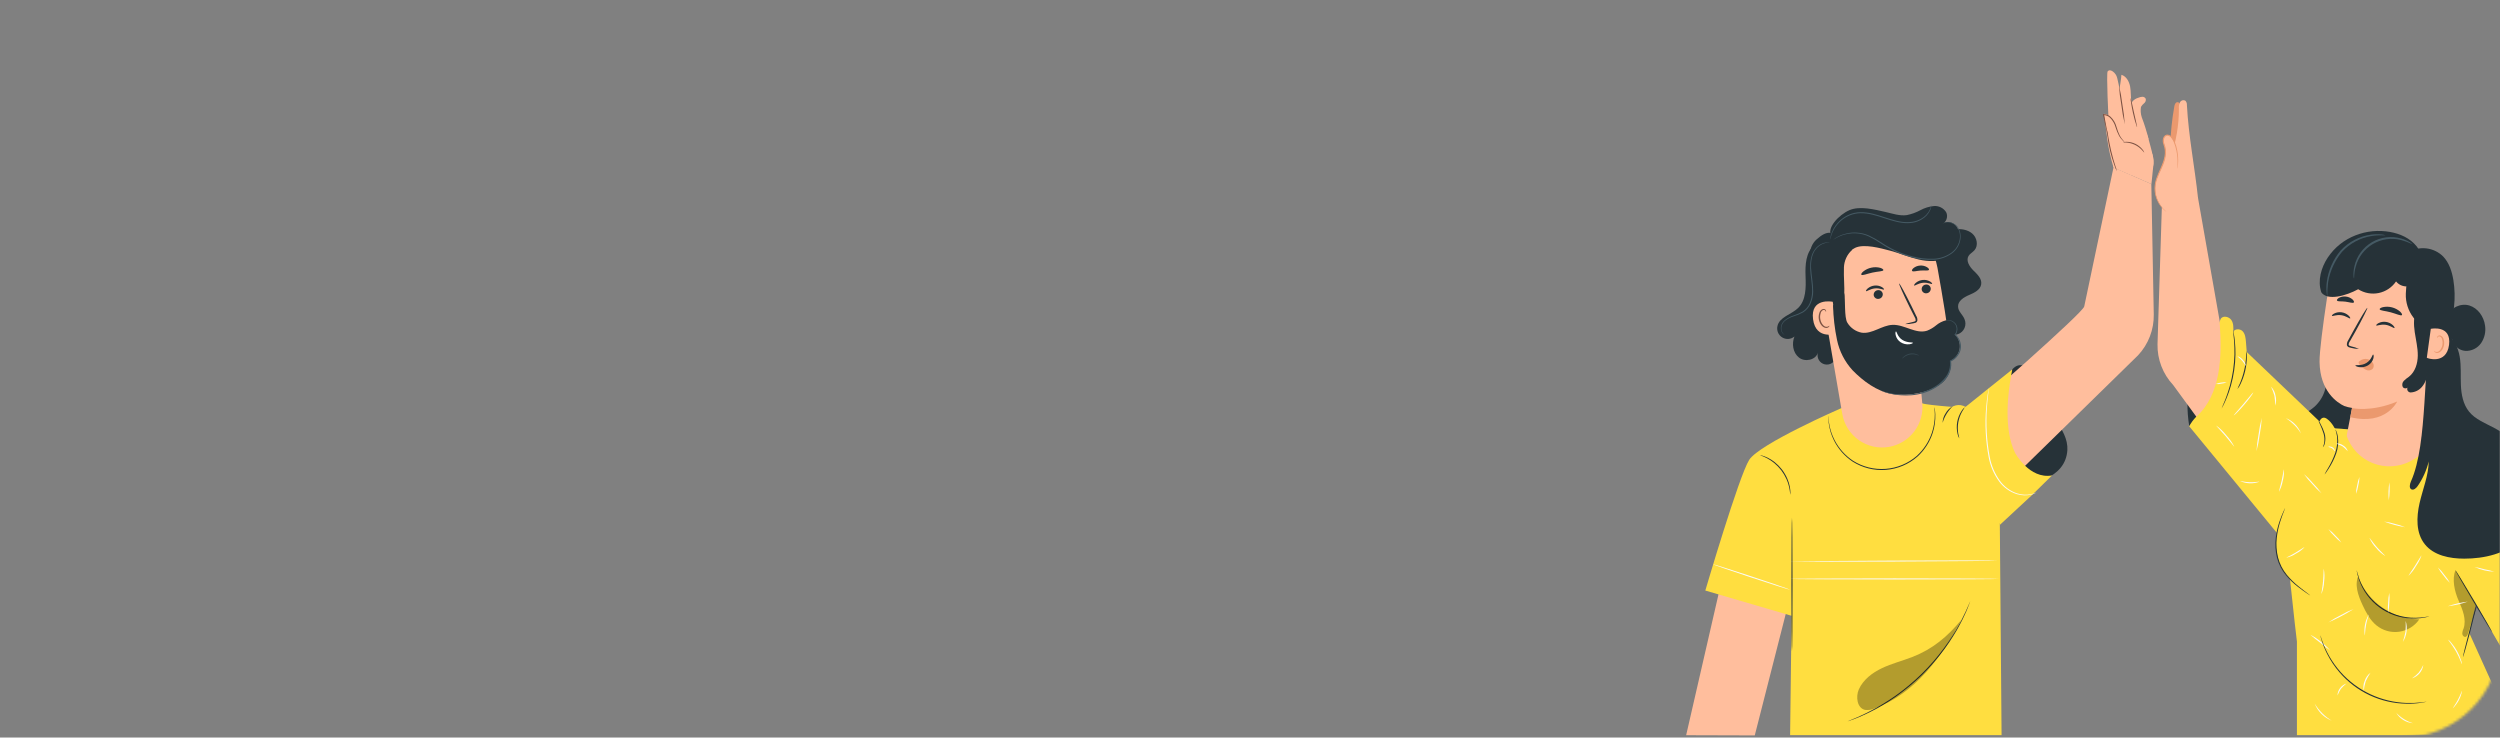 <svg width="922" height="272" viewBox="0 0 922 272" fill="none" xmlns="http://www.w3.org/2000/svg">
<rect x="0" y="0" width="922" height="272" fill="#808080" stroke="none"/>
<mask id="mask0_165_1369" style="mask-type:alpha" maskUnits="userSpaceOnUse" x="0" y="0" width="922" height="272">
<rect width="922" height="272" rx="36" fill="#F5F5F5"/>
</mask>
<g mask="url(#mask0_165_1369)">
<path d="M857.607 136.864C858.183 139.207 858.116 141.662 857.413 143.971C856.71 146.279 855.396 148.354 853.611 149.978C851.244 152.073 848.179 153.284 846.006 155.589C844.661 157.121 843.736 158.976 843.321 160.973C842.907 162.969 843.016 165.039 843.639 166.98C844.299 168.908 845.342 170.681 846.707 172.194C848.071 173.706 849.728 174.926 851.578 175.78C854.096 176.957 856.857 177.521 859.636 177.427C862.414 177.332 865.13 176.582 867.563 175.237C873.562 171.846 877.054 165.04 877.938 158.204C878.823 151.367 877.434 144.445 875.61 137.795" fill="#263238"/>
<path d="M807.4 157.218C806.405 151.299 806.526 145.245 807.757 139.37C808.277 136.497 809.33 133.747 810.861 131.261C811.383 130.334 812.176 129.589 813.135 129.127C813.831 128.896 814.578 128.863 815.291 129.031C816.005 129.2 816.658 129.563 817.178 130.082C817.841 130.772 818.35 131.595 818.671 132.497C818.992 133.398 819.118 134.358 819.04 135.312C818.902 137.219 818.434 139.089 817.659 140.837C815.261 146.967 811.451 152.058 807.377 157.21" fill="#263238"/>
<path d="M927.68 179.653C929.085 180.654 960.272 247.832 960.272 247.832C957.764 246.761 954.986 246.49 952.318 247.056L950.626 247.506C947.599 248.32 944.727 249.631 942.129 251.386L933.228 257.408C932.876 257.205 932.578 256.922 932.358 256.58C932.137 256.238 932.002 255.849 931.964 255.445V255.189L907.783 213.688L927.68 179.653Z" fill="#FFDE40"/>
<path d="M810.574 72.704L818.893 119.986C821.57 126.349 852.788 164.901 852.788 164.901L842.467 198.067L801.464 142.001C797.656 137.93 795.585 132.535 795.69 126.962L797.289 76.444L810.574 72.704Z" fill="#FFBE9D"/>
<path d="M854.845 157.49L876.255 159.112L894.925 162.007C894.925 162.007 927.68 170.612 927.68 174.198C927.68 175.393 918.741 203.864 913.712 220.92C912.48 225.063 911.474 229.27 910.701 233.523L927.68 271.112H847.108V236.65C847.108 236.65 841.676 191.386 842.63 185.201C843.585 179.016 854.845 157.49 854.845 157.49Z" fill="#FFDE40"/>
<path d="M800.416 53.599C800.542 48.783 801.035 43.984 801.89 39.243C802.007 38.568 802.286 37.753 802.961 37.691C803.799 37.583 804.226 38.661 804.335 39.499C805.079 45.217 804.84 51.02 803.629 56.657" fill="#EB996E"/>
<path d="M809.961 153.719C819.149 145.509 819.459 131.285 818.675 119.963C818.522 119.136 818.647 118.282 819.032 117.534C819.909 116.285 822.043 116.758 822.912 118.015C823.781 119.272 823.688 120.925 823.642 122.446C824.115 121.158 826.133 121.166 827.079 122.159C828.026 123.152 828.189 124.65 828.298 126.039L828.6 129.826L855.442 155.434C855.442 155.434 856.179 153.106 858.15 154.448C860.121 155.791 861.394 158.623 861.394 158.623L842.483 199.899L807.385 157.219C808.059 155.927 808.928 154.747 809.961 153.719Z" fill="#FFDE40"/>
<path d="M846.386 182.283C843.586 185.855 841.494 189.93 840.225 194.288C838.96 198.674 839.098 203.347 840.621 207.651C841.798 210.628 843.728 213.25 846.221 215.26C848.714 217.27 851.685 218.6 854.845 219.12" fill="#FFDE40"/>
<path d="M819.312 150.685C819.424 150.308 819.569 149.942 819.746 149.591C820.057 148.908 820.476 147.899 820.949 146.642C821.422 145.385 821.927 143.864 822.4 142.156C822.892 140.293 823.283 138.405 823.572 136.499C823.84 134.593 824.003 132.673 824.061 130.749C824.061 128.972 824.061 127.374 823.952 126.031C823.843 124.689 823.743 123.61 823.642 122.865C823.575 122.478 823.539 122.086 823.533 121.693C823.659 122.066 823.748 122.451 823.797 122.842C823.998 123.889 824.146 124.946 824.239 126.008C824.391 127.586 824.456 129.172 824.433 130.757C824.374 134.644 823.811 138.507 822.757 142.25C822.324 143.775 821.806 145.275 821.205 146.743C820.693 148 820.235 148.993 819.878 149.66C819.715 150.016 819.526 150.358 819.312 150.685Z" fill="#263238"/>
<path d="M825.155 143.475C825.408 142.808 825.698 142.155 826.024 141.52C827.383 138.37 828.171 135.005 828.352 131.579C828.351 130.866 828.39 130.154 828.468 129.445C828.621 130.148 828.678 130.869 828.639 131.587C828.612 135.067 827.818 138.499 826.311 141.636C826.015 142.301 825.625 142.92 825.155 143.475Z" fill="#263238"/>
<path d="M856.676 164.94C856.614 164.901 856.94 164.396 857.126 163.481C857.344 162.284 857.275 161.053 856.924 159.888C856.556 158.715 856.107 157.569 855.582 156.458C855.337 155.998 855.154 155.507 855.039 154.999C855.346 155.414 855.606 155.862 855.815 156.334C856.429 157.427 856.926 158.582 857.297 159.779C857.668 161.005 857.697 162.309 857.382 163.551C857.285 164.072 857.039 164.554 856.676 164.94Z" fill="#263238"/>
<path d="M852.012 219.601C851.891 219.551 851.776 219.485 851.671 219.407L850.755 218.802C849.979 218.266 848.823 217.483 847.473 216.419C845.877 215.19 844.417 213.793 843.119 212.252C841.522 210.345 840.372 208.104 839.751 205.695C839.159 203.285 839.006 200.788 839.301 198.323C839.539 196.324 839.984 194.356 840.628 192.449C841.055 191.164 841.55 189.902 842.111 188.67C842.312 188.235 842.467 187.894 842.584 187.676C842.635 187.556 842.7 187.441 842.778 187.335C842.631 187.81 842.457 188.276 842.258 188.732C841.909 189.616 841.404 190.905 840.9 192.534C840.304 194.433 839.893 196.384 839.674 198.362C839.404 200.781 839.561 203.229 840.139 205.594C840.743 207.95 841.859 210.144 843.406 212.02C844.677 213.551 846.099 214.95 847.651 216.194C848.97 217.281 850.08 218.096 850.848 218.678L851.717 219.345C851.919 219.5 852.02 219.586 852.012 219.601Z" fill="#263238"/>
<path d="M895.973 227.276C895.865 227.333 895.75 227.374 895.631 227.4C895.398 227.462 895.065 227.578 894.622 227.664C893.372 227.935 892.099 228.088 890.82 228.122C886.556 228.253 882.35 227.104 878.744 224.823C875.139 222.542 872.299 219.235 870.59 215.325C870.069 214.156 869.661 212.94 869.371 211.694C869.263 211.251 869.224 210.918 869.177 210.669C869.151 210.55 869.138 210.427 869.139 210.305C869.297 210.743 869.427 211.192 869.527 211.647C870.762 216.332 873.527 220.47 877.384 223.403C881.241 226.336 885.967 227.896 890.812 227.835C892.079 227.828 893.343 227.719 894.591 227.509C895.047 227.407 895.508 227.329 895.973 227.276Z" fill="#263238"/>
<path d="M908.319 242.4C908.21 242.4 909.234 238.078 910.647 232.816C912.059 227.555 913.223 223.31 913.324 223.341C913.425 223.373 912.408 227.656 911.035 232.917C909.661 238.179 908.427 242.4 908.319 242.4Z" fill="#263238"/>
<path d="M919.144 233.251C919.051 233.305 915.931 228.207 912.16 221.859C908.389 215.512 905.44 210.32 905.541 210.266C905.642 210.212 908.753 215.302 912.525 221.65C916.296 227.998 919.276 233.189 919.144 233.251Z" fill="#263238"/>
<g opacity="0.3">
<path d="M869.969 211.958C868.145 215.418 869.666 219.64 871.335 223.186C872.631 225.933 874.074 228.719 876.433 230.636C877.592 231.583 878.935 232.281 880.376 232.685C881.818 233.089 883.328 233.191 884.81 232.984C886.293 232.777 887.717 232.266 888.993 231.483C890.269 230.699 891.369 229.661 892.225 228.432C887.278 228.359 882.469 226.79 878.431 223.933C874.392 221.076 871.312 217.063 869.596 212.423" fill="black"/>
</g>
<g opacity="0.3">
<path d="M905.595 210.266C904.198 213.595 905.254 218.15 906.713 221.448C908.171 224.746 909.723 228.432 908.552 231.854C908.25 232.461 908.093 233.131 908.094 233.809C908.171 234.477 908.87 235.121 909.498 234.811C909.823 234.582 910.048 234.238 910.127 233.848C911.229 230.527 912.333 227.208 913.44 223.892" fill="black"/>
</g>
<path d="M832.185 166.43C832.311 164.346 832.57 162.272 832.961 160.222C833.225 158.16 833.622 156.118 834.149 154.107C834.032 156.192 833.772 158.266 833.373 160.315C833.112 162.377 832.715 164.42 832.185 166.43Z" fill="#FAFAFA"/>
<path d="M824.014 164.714C823.913 164.777 822.579 162.914 820.732 160.772C818.885 158.631 817.255 157.024 817.333 156.939C818.724 157.956 819.972 159.157 821.042 160.509C822.211 161.776 823.21 163.19 824.014 164.714Z" fill="#FAFAFA"/>
<path d="M831.029 144.725C830.796 145.225 830.501 145.694 830.152 146.122C829.563 146.952 828.701 148.062 827.7 149.226C826.699 150.39 825.737 151.437 825.015 152.151C824.653 152.566 824.239 152.931 823.781 153.238C823.696 153.16 825.396 151.321 827.39 148.962C829.384 146.603 830.936 144.624 831.029 144.725Z" fill="#FAFAFA"/>
<path d="M828.29 134.955C828.174 135.002 827.731 134.016 826.878 133.031C826.024 132.045 825.108 131.479 825.17 131.362C825.978 131.595 826.685 132.089 827.18 132.767C827.777 133.357 828.166 134.125 828.29 134.955Z" fill="#FAFAFA"/>
<path d="M821.213 140.977C820.579 141.275 819.894 141.452 819.195 141.497C818.517 141.674 817.81 141.716 817.116 141.621C818.427 141.145 819.818 140.926 821.213 140.977Z" fill="#FAFAFA"/>
<path d="M839.069 149.598C839.086 148.39 839.001 147.183 838.812 145.99C838.491 144.824 838.068 143.69 837.548 142.599C838.428 143.503 839.005 144.658 839.2 145.904C839.533 147.12 839.487 148.409 839.069 149.598Z" fill="#FAFAFA"/>
<path d="M848.606 159.857C847.174 157.572 845.252 155.634 842.98 154.184C844.263 154.682 845.427 155.444 846.396 156.422C847.366 157.399 848.118 158.569 848.606 159.857Z" fill="#FAFAFA"/>
<path d="M833.295 177.658C830.985 178.524 828.426 178.437 826.179 177.418C826.218 177.301 827.731 177.79 829.726 177.845C831.72 177.899 833.264 177.542 833.295 177.658Z" fill="#FAFAFA"/>
<path d="M840.481 181.344C840.372 181.298 840.978 179.513 841.482 177.247C841.986 174.981 842.211 173.103 842.328 173.119C842.408 174.538 842.256 175.962 841.878 177.332C841.631 178.736 841.159 180.091 840.481 181.344Z" fill="#FAFAFA"/>
<path d="M856.179 181.942C854.952 180.904 853.817 179.762 852.788 178.527C851.653 177.384 850.615 176.149 849.684 174.833C850.907 175.876 852.039 177.021 853.068 178.256C854.202 179.399 855.243 180.631 856.179 181.942Z" fill="#FAFAFA"/>
<path d="M863.489 200.077C862.559 199.402 861.71 198.62 860.96 197.749C860.118 196.967 859.368 196.093 858.725 195.142C859.655 195.817 860.504 196.598 861.254 197.47C862.103 198.244 862.854 199.12 863.489 200.077Z" fill="#FAFAFA"/>
<path d="M849.902 201.807C849.009 202.757 847.959 203.545 846.798 204.135C845.705 204.863 844.491 205.388 843.212 205.687C843.212 205.579 844.764 204.911 846.596 203.817C848.427 202.723 849.824 201.714 849.902 201.807Z" fill="#FAFAFA"/>
<path d="M856.156 219.058C856.04 219.058 856.505 216.994 856.738 214.441C856.971 211.888 856.901 209.785 857.017 209.785C857.303 211.321 857.344 212.892 857.142 214.441C857.064 216.023 856.731 217.582 856.156 219.058Z" fill="#FAFAFA"/>
<path d="M879.677 205.036C878.395 204.251 877.258 203.251 876.317 202.079C875.279 200.996 874.441 199.737 873.841 198.362C873.942 198.292 875.005 199.976 876.619 201.815C878.233 203.654 879.754 204.935 879.677 205.036Z" fill="#FAFAFA"/>
<path d="M888.267 212.353C888.174 212.283 889.353 210.669 890.673 208.597C891.992 206.525 892.962 204.787 893.063 204.842C892.559 206.252 891.867 207.589 891.006 208.815C890.261 210.115 889.34 211.306 888.267 212.353Z" fill="#FAFAFA"/>
<path d="M887.01 194.443C884.36 194.003 881.761 193.301 879.25 192.348C880.588 192.508 881.908 192.793 883.192 193.202C884.503 193.486 885.782 193.902 887.01 194.443Z" fill="#FAFAFA"/>
<path d="M880.748 225.964C880.61 224.742 880.61 223.508 880.748 222.286C880.758 221.056 880.898 219.831 881.167 218.631C881.306 219.853 881.306 221.087 881.167 222.309C881.159 223.539 881.018 224.764 880.748 225.964Z" fill="#FAFAFA"/>
<path d="M886.164 236.758C886.57 235.505 886.897 234.227 887.142 232.933C887.249 231.619 887.27 230.299 887.204 228.983C887.604 230.274 887.719 231.637 887.539 232.978C887.36 234.318 886.89 235.602 886.164 236.743V236.758Z" fill="#FAFAFA"/>
<path d="M872.126 234.376C871.73 231.695 872.256 228.96 873.616 226.616C873.725 226.663 873.011 228.3 872.607 230.45C872.204 232.599 872.243 234.368 872.126 234.376Z" fill="#FAFAFA"/>
<path d="M859.322 239.847C858.057 238.968 856.84 238.023 855.675 237.015C854.429 236.112 853.23 235.146 852.082 234.12C853.477 234.815 854.78 235.681 855.962 236.696C857.201 237.612 858.329 238.669 859.322 239.847Z" fill="#FAFAFA"/>
<path d="M867.99 224.622C865.02 226.506 861.907 228.154 858.678 229.55C860.139 228.544 861.675 227.652 863.272 226.88C864.784 226.007 866.362 225.252 867.99 224.622Z" fill="#FAFAFA"/>
<path d="M894.925 258.789C894.76 258.843 894.592 258.885 894.421 258.914C894.087 258.976 893.598 259.1 892.962 259.185C891.165 259.46 889.347 259.577 887.53 259.534C882.835 259.466 878.208 258.403 873.955 256.415C869.701 254.428 865.917 251.56 862.853 248.003C861.073 245.955 859.549 243.698 858.313 241.283C857.471 239.664 856.775 237.973 856.234 236.231C856.024 235.618 855.923 235.129 855.83 234.803C855.778 234.637 855.745 234.465 855.729 234.291C855.804 234.448 855.863 234.612 855.908 234.78C856.024 235.098 856.148 235.556 856.381 236.184C857.869 240.438 860.161 244.366 863.132 247.755C866.204 251.23 869.953 254.042 874.15 256.018C878.346 257.994 882.902 259.093 887.538 259.247C889.351 259.314 891.167 259.242 892.97 259.03C893.614 258.968 894.103 258.867 894.436 258.836C894.597 258.802 894.761 258.786 894.925 258.789Z" fill="#263238"/>
<path d="M871.738 254.769C871.473 253.538 871.601 252.254 872.103 251.099C872.482 249.897 873.232 248.845 874.245 248.096C873.559 249.088 872.97 250.143 872.483 251.246C872.128 252.395 871.878 253.575 871.738 254.769Z" fill="#FAFAFA"/>
<path d="M865.352 252.1C864.615 252.67 863.939 253.315 863.334 254.025C862.83 254.806 862.403 255.635 862.061 256.5C862.087 255.516 862.418 254.565 863.007 253.777C863.596 252.989 864.416 252.403 865.352 252.1Z" fill="#FAFAFA"/>
<path d="M889.912 266.72C888.642 266.618 887.415 266.213 886.335 265.537C885.254 264.862 884.352 263.937 883.704 262.84C885.392 264.662 887.535 266.001 889.912 266.72Z" fill="#FAFAFA"/>
<path d="M893.73 245.225C893.567 246.365 893.085 247.437 892.339 248.315C891.594 249.194 890.615 249.844 889.516 250.191C890.423 249.565 891.266 248.85 892.031 248.057C892.693 247.174 893.263 246.225 893.73 245.225Z" fill="#FAFAFA"/>
<path d="M904.586 261.249C904.493 261.171 905.517 259.875 906.464 258.091C907.411 256.306 907.915 254.73 908.016 254.769C907.577 257.237 906.371 259.504 904.571 261.249H904.586Z" fill="#FAFAFA"/>
<path d="M918.935 263.352C918.981 263.468 917.569 264.027 916.149 265.199C914.729 266.371 913.875 267.628 913.774 267.527C914.22 266.456 914.953 265.53 915.893 264.85C916.748 264.078 917.801 263.559 918.935 263.352Z" fill="#FAFAFA"/>
<path d="M907.993 244.984C907.869 245.023 907.217 242.757 905.766 240.242C904.315 237.728 902.763 235.959 902.864 235.881C903.289 236.181 903.664 236.548 903.973 236.968C905.606 238.876 906.851 241.085 907.636 243.471C907.831 243.954 907.951 244.464 907.993 244.984Z" fill="#FAFAFA"/>
<path d="M910.135 221.882C907.719 222.716 905.222 223.291 902.685 223.597C905.101 222.765 907.598 222.191 910.135 221.882Z" fill="#FAFAFA"/>
<path d="M903.531 214.976C902.645 214.152 901.849 213.237 901.156 212.245C900.366 211.33 899.677 210.334 899.1 209.272C899.994 210.085 900.791 210.999 901.475 211.996C902.272 212.907 902.962 213.907 903.531 214.976Z" fill="#FAFAFA"/>
<path d="M919.92 210.832C917.405 210.77 914.932 210.183 912.657 209.109C913.885 209.319 915.101 209.602 916.296 209.955C917.521 210.174 918.731 210.467 919.92 210.832Z" fill="#FAFAFA"/>
<path d="M860.044 265.835C858.595 265.277 857.278 264.423 856.177 263.327C855.076 262.232 854.215 260.919 853.65 259.472C855.232 262.09 857.427 264.284 860.044 265.866V265.835Z" fill="#FAFAFA"/>
<path d="M810.651 73.232C809.402 61.429 807.144 50.325 806.531 38.754C806.555 38.464 806.519 38.172 806.424 37.897C806.329 37.622 806.178 37.369 805.98 37.156C805.811 37.057 805.624 36.994 805.429 36.969C805.235 36.945 805.038 36.961 804.85 37.016C804.662 37.07 804.487 37.162 804.336 37.286C804.185 37.41 804.06 37.564 803.97 37.738C803.632 38.464 803.497 39.269 803.582 40.066C803.595 46.219 802.545 52.328 800.478 58.123C799.151 61.887 797.374 65.495 796.381 69.352C795.388 73.209 797.258 74.52 798.996 78.113" fill="#FFBE9D"/>
<path d="M799.019 78.098C797.482 76.918 796.29 75.348 795.568 73.55C794.845 71.752 794.62 69.793 794.914 67.878C795.31 65.55 796.466 63.439 797.382 61.266C798.298 59.093 799.004 56.68 798.445 54.391C798.136 53.541 797.928 52.658 797.824 51.76C797.824 50.86 798.406 49.851 799.306 49.812C799.647 49.84 799.976 49.946 800.268 50.123C800.56 50.299 800.808 50.541 800.99 50.829C802.503 52.699 803.714 58.162 802.954 62.244" fill="#FFBE9D"/>
<path d="M802.954 62.244C802.954 62.244 803.031 61.615 803.078 60.482C803.126 58.884 802.994 57.286 802.682 55.718C802.473 54.638 802.161 53.58 801.751 52.559C801.535 52.004 801.242 51.481 800.882 51.007C800.72 50.753 800.508 50.534 800.258 50.364C800.008 50.195 799.727 50.078 799.431 50.022C799.125 50.036 798.834 50.15 798.599 50.346C798.365 50.543 798.202 50.81 798.135 51.108C797.968 51.77 798.012 52.467 798.259 53.102C798.52 53.812 798.702 54.549 798.802 55.298C798.877 56.075 798.848 56.858 798.717 57.627C798.173 60.777 796.497 63.322 795.613 65.844C795.177 67.023 794.943 68.266 794.922 69.523C794.917 70.617 795.08 71.705 795.403 72.751C795.873 74.276 796.667 75.682 797.731 76.871C798.507 77.702 799.011 78.066 798.988 78.105C798.85 78.035 798.719 77.949 798.6 77.849C798.25 77.582 797.92 77.289 797.615 76.972C796.48 75.802 795.631 74.387 795.131 72.836C794.778 71.767 794.594 70.649 794.588 69.523C794.595 68.226 794.823 66.94 795.263 65.72C796.117 63.144 797.77 60.599 798.282 57.564C798.414 56.827 798.443 56.075 798.367 55.33C798.274 54.601 798.1 53.885 797.847 53.196C797.579 52.483 797.541 51.704 797.739 50.968C797.854 50.601 798.066 50.272 798.352 50.014C798.495 49.881 798.664 49.778 798.848 49.713C799.032 49.647 799.228 49.62 799.423 49.634C799.778 49.681 800.12 49.803 800.425 49.991C800.73 50.18 800.991 50.431 801.192 50.728C801.569 51.242 801.872 51.806 802.092 52.404C802.502 53.446 802.804 54.528 802.992 55.632C803.286 57.223 803.377 58.845 803.264 60.459C803.237 60.897 803.18 61.332 803.093 61.763C803.07 61.929 803.023 62.091 802.954 62.244Z" fill="#EB996E"/>
<path d="M904.4 125.263C904.654 126.373 905.255 127.373 906.116 128.118C906.977 128.863 908.053 129.315 909.188 129.406C910.325 129.462 911.458 129.228 912.481 128.726C913.503 128.223 914.38 127.47 915.031 126.535C916.32 124.635 916.839 122.316 916.482 120.048C916.04 116.781 913.867 113.638 910.717 112.668C907.566 111.698 903.647 113.444 902.778 116.61L899.147 121.677L904.4 125.263Z" fill="#263238"/>
<path d="M900.109 115.307C900.461 112.498 900.246 109.648 899.475 106.925C898.705 104.201 897.395 101.661 895.624 99.453C893.853 97.246 891.657 95.416 889.165 94.074C886.674 92.732 883.938 91.903 881.12 91.639C869.86 90.568 859.842 98.956 858.158 110.146C856.676 119.955 855.403 129.857 855.45 133.426C855.59 144.29 861.93 148.496 864.506 149.722C865.431 150.056 866.388 150.292 867.362 150.428C867.371 150.43 867.38 150.434 867.387 150.439C867.395 150.445 867.402 150.451 867.407 150.459C867.412 150.467 867.416 150.476 867.417 150.486C867.419 150.495 867.418 150.504 867.416 150.514L865.01 162.93C863.916 171.085 868.471 178.364 876.611 179.552C884.752 180.739 891.169 174.477 892.419 166.313L900.109 115.307Z" fill="#FFBE9D"/>
<path d="M860.028 116.486C860.207 116.742 861.635 115.974 863.474 116.246C865.313 116.517 866.516 117.635 866.749 117.433C866.865 117.348 866.702 116.921 866.182 116.409C865.468 115.741 864.566 115.31 863.598 115.175C862.643 115.036 861.668 115.202 860.812 115.648C860.168 115.997 859.935 116.37 860.028 116.486Z" fill="#263238"/>
<path d="M876.355 120.025C876.534 120.281 877.969 119.513 879.801 119.784C881.632 120.056 882.851 121.173 883.083 120.972C883.192 120.886 883.037 120.46 882.509 119.94C881.797 119.276 880.897 118.848 879.933 118.714C878.977 118.574 878.003 118.74 877.147 119.187C876.518 119.536 876.27 119.909 876.355 120.025Z" fill="#263238"/>
<path d="M870.008 128.7C869.084 128.258 868.109 127.932 867.105 127.73C866.64 127.614 866.213 127.451 866.182 127.125C866.212 126.636 866.391 126.168 866.694 125.783L868.603 122.415C871.265 117.611 873.259 113.638 873.073 113.53C872.887 113.421 870.559 117.231 867.897 122.066L866.042 125.457C865.671 125.984 865.49 126.621 865.53 127.265C865.579 127.436 865.665 127.594 865.782 127.728C865.898 127.862 866.043 127.969 866.205 128.041C866.454 128.147 866.715 128.222 866.981 128.266C867.968 128.538 868.985 128.684 870.008 128.7Z" fill="#263238"/>
<path d="M867.431 150.506C867.431 150.506 874.415 152.12 884.077 148.085C884.077 148.085 879.917 157.048 866.787 153.858L867.431 150.506Z" fill="#EB996E"/>
<path d="M870.14 133.24C870.551 132.862 871.051 132.592 871.593 132.457C872.135 132.321 872.703 132.324 873.244 132.464C873.643 132.563 874.019 132.74 874.349 132.985C874.68 133.23 874.958 133.538 875.168 133.892C875.37 134.233 875.461 134.628 875.429 135.022C875.397 135.417 875.243 135.792 874.99 136.096C874.648 136.384 874.228 136.563 873.784 136.609C873.339 136.654 872.891 136.565 872.499 136.352C871.675 135.923 870.946 135.331 870.357 134.614C870.168 134.438 870.015 134.227 869.907 133.993C869.853 133.881 869.835 133.756 869.854 133.634C869.873 133.512 869.93 133.399 870.016 133.31" fill="#EB996E"/>
<path d="M875.222 130.757C874.928 130.695 874.633 132.689 872.724 133.861C870.815 135.033 868.72 134.497 868.665 134.776C868.619 134.901 869.084 135.234 869.977 135.39C871.141 135.574 872.333 135.343 873.345 134.738C874.315 134.154 875.022 133.216 875.316 132.123C875.51 131.292 875.362 130.765 875.222 130.757Z" fill="#263238"/>
<path d="M877.62 114.05C877.729 114.577 879.599 114.609 881.71 115.183C883.821 115.757 885.489 116.595 885.838 116.192C885.993 115.998 885.761 115.485 885.132 114.896C884.28 114.167 883.274 113.641 882.189 113.359C881.104 113.076 879.969 113.045 878.87 113.266C878.016 113.468 877.581 113.801 877.62 114.05Z" fill="#263238"/>
<path d="M861.883 110.829C862.139 111.295 863.474 111.046 864.987 111.248C866.5 111.45 867.757 111.931 868.091 111.543C868.254 111.349 868.091 110.899 867.602 110.426C866.916 109.841 866.071 109.473 865.176 109.371C864.28 109.269 863.374 109.436 862.574 109.851C862.007 110.201 861.767 110.604 861.883 110.829Z" fill="#263238"/>
<path d="M856.032 107.717C858.275 111.14 865.398 109.021 869.697 106.67C871.943 108.102 874.659 108.602 877.267 108.063C879.876 107.524 882.171 105.988 883.665 103.783C886.125 106.887 891.13 105.878 892.977 102.347C894.824 98.817 893.753 93.951 891.27 90.863C888.787 87.774 885.109 86.207 881.492 85.547C872.918 83.995 863.582 87.285 858.453 95.037C856.086 98.615 854.666 103.434 856.071 107.717" fill="#263238"/>
<path d="M879.731 86.766C879.731 86.921 877.706 86.533 874.524 87.06C870.391 87.748 866.603 89.787 863.753 92.857C861.07 96.072 859.297 99.946 858.616 104.078C858.38 105.8 858.289 107.54 858.344 109.277C858.179 108.829 858.082 108.358 858.057 107.88C857.922 106.589 857.942 105.287 858.119 104C858.682 99.709 860.465 95.669 863.256 92.361C866.207 89.166 870.182 87.104 874.493 86.533C875.779 86.36 877.082 86.339 878.373 86.471C878.838 86.499 879.296 86.598 879.731 86.766Z" fill="#455A64"/>
<path d="M868.138 102.72C868.01 102.327 867.952 101.915 867.967 101.502C867.926 100.376 868.044 99.25 868.316 98.157C868.731 96.324 869.517 94.595 870.625 93.077C871.734 91.559 873.141 90.284 874.761 89.33C876.38 88.377 878.178 87.764 880.043 87.531C881.908 87.299 883.801 87.45 885.605 87.976C886.694 88.275 887.738 88.718 888.709 89.295C889.084 89.49 889.418 89.753 889.695 90.071C888.341 89.431 886.934 88.911 885.489 88.519C881.974 87.624 878.248 88.154 875.123 89.994C871.998 91.835 869.727 94.836 868.805 98.343C868.044 100.935 868.285 102.72 868.138 102.72Z" fill="#455A64"/>
<path d="M888.709 98.995C887.868 102.032 887.384 105.158 887.266 108.307C887.15 111.474 888.134 114.584 890.052 117.107C893.047 120.715 898.045 121.817 902.654 122.694C905.12 116.543 905.863 109.836 904.804 103.294C904.276 100.12 903.252 96.884 901.017 94.572C899.355 92.933 897.197 91.891 894.88 91.61C892.563 91.329 890.218 91.825 888.213 93.02" fill="#263238"/>
<path d="M891.27 114.019C890.06 116.641 890.145 119.676 890.564 122.555C890.983 125.434 891.712 128.25 891.681 131.137C891.65 134.024 890.735 137.089 888.469 138.897C887.782 139.355 887.137 139.875 886.544 140.449C886.251 140.741 886.056 141.115 885.983 141.522C885.911 141.929 885.966 142.348 886.141 142.723C886.575 143.421 887.887 143.406 888.073 142.606L887.957 142.808C887.842 143.001 887.781 143.221 887.778 143.446C887.776 143.671 887.832 143.892 887.942 144.088C888.053 144.283 888.212 144.447 888.405 144.561C888.599 144.676 888.818 144.738 889.043 144.74C889.836 144.702 890.613 144.502 891.325 144.153C892.038 143.803 892.672 143.311 893.187 142.707C894.669 140.992 895.259 138.688 895.647 136.499C896.842 129.647 896.609 122.531 898.502 115.85" fill="#263238"/>
<path d="M864.956 159.019C865.49 161.353 866.521 163.545 867.977 165.446C869.434 167.346 871.282 168.912 873.397 170.035C875.512 171.158 877.843 171.813 880.234 171.956C882.624 172.098 885.017 171.725 887.25 170.861C891.27 169.309 894.514 166.282 897.641 163.326C898.201 166.691 898.047 170.137 897.189 173.439C896.331 176.742 894.789 179.827 892.661 182.495C890.534 185.163 887.87 187.353 884.842 188.925C881.814 190.497 878.489 191.415 875.083 191.619C869.938 191.929 864.413 190.361 861.177 186.349C858.919 183.556 858.011 179.854 858.073 176.261C858.23 172.663 858.915 169.107 860.106 165.708C861.022 162.775 862.473 159.5 865.437 158.685" fill="#FFDE40"/>
<path d="M901.769 122.896C904.873 124.565 906.534 128.057 907.132 131.502C907.729 134.947 907.426 138.486 907.574 141.97C907.721 145.455 908.389 149.117 910.6 151.825C912.928 154.712 916.614 156.078 919.912 157.839C927.145 161.719 933.104 168.339 935.277 176.269C937.45 184.2 935.479 193.341 929.542 199.045C924.11 204.213 916.273 206.029 908.792 206.029C903.461 206.029 897.602 204.881 894.273 200.713C890.944 196.546 891.169 190.703 892.333 185.566C893.497 180.429 895.631 175.439 895.717 170.17C894.92 173.432 893.531 176.52 891.619 179.28C891.068 180.056 890.129 180.91 889.291 180.46C888.453 180.01 888.709 178.559 889.144 177.589C895.569 163.287 893.334 134.459 897.144 118.667" fill="#263238"/>
<path d="M896.477 121.274C896.671 121.212 904.175 119.792 903.205 127.21C902.235 134.629 894.995 132.13 895.01 131.921C895.026 131.711 896.477 121.274 896.477 121.274Z" fill="#FFBE9D"/>
<path d="M897.641 129.407C897.641 129.407 897.757 129.507 897.967 129.639C898.257 129.81 898.601 129.863 898.929 129.787C899.752 129.601 900.574 128.437 900.784 127.11C900.882 126.474 900.839 125.825 900.66 125.208C900.621 124.967 900.523 124.739 900.376 124.545C900.228 124.35 900.035 124.194 899.814 124.091C899.674 124.042 899.523 124.04 899.382 124.086C899.242 124.133 899.121 124.224 899.038 124.347C898.914 124.541 898.937 124.696 898.898 124.704C898.859 124.712 898.758 124.557 898.852 124.262C898.918 124.083 899.044 123.932 899.209 123.835C899.324 123.766 899.453 123.721 899.586 123.703C899.72 123.686 899.855 123.697 899.985 123.734C900.282 123.834 900.548 124.009 900.758 124.241C900.969 124.473 901.117 124.756 901.187 125.061C901.417 125.745 901.478 126.474 901.366 127.187C901.125 128.677 900.179 129.973 899.038 130.144C898.831 130.177 898.62 130.163 898.42 130.102C898.219 130.042 898.035 129.937 897.882 129.795C897.633 129.585 897.618 129.414 897.641 129.407Z" fill="#EB996E"/>
<path d="M857.289 175.004C857.653 174.212 858.073 173.447 858.546 172.715C859.628 170.925 860.525 169.03 861.223 167.058C861.902 165.085 862.13 162.985 861.891 160.912C861.74 160.061 861.543 159.22 861.301 158.39C861.447 158.579 861.56 158.792 861.635 159.019C861.888 159.613 862.07 160.236 862.178 160.873C862.504 162.991 862.31 165.156 861.611 167.182C860.907 169.183 859.961 171.091 858.795 172.863C858.36 173.545 858.018 174.089 857.731 174.453C857.444 174.818 857.312 175.02 857.289 175.004Z" fill="#263238"/>
<path d="M861.068 166.445C860.96 166.445 860.75 165.809 860.083 165.366C859.415 164.924 858.748 164.924 858.732 164.808C858.717 164.691 858.895 164.676 859.198 164.668C859.599 164.672 859.989 164.799 860.315 165.033C860.644 165.262 860.898 165.583 861.045 165.956C861.146 166.243 861.122 166.429 861.068 166.445Z" fill="#FAFAFA"/>
<path d="M865.864 166.43C865.282 165.776 864.644 165.176 863.955 164.637C863.191 164.209 862.385 163.861 861.549 163.597C862.012 163.533 862.482 163.563 862.932 163.684C863.383 163.806 863.805 164.016 864.172 164.303C864.992 164.764 865.599 165.527 865.864 166.43Z" fill="#FAFAFA"/>
<path d="M868.875 182.174C868.893 181.104 869.044 180.041 869.325 179.008C869.475 177.942 869.759 176.899 870.171 175.904C870.153 176.977 870.002 178.043 869.721 179.078C869.57 180.142 869.286 181.182 868.875 182.174Z" fill="#FAFAFA"/>
<path d="M880.98 184.549C880.786 182.321 880.857 180.079 881.19 177.868C881.394 180.095 881.324 182.339 880.98 184.549Z" fill="#FAFAFA"/>
<path d="M633.817 219.035L621.851 271.143L647.156 271.221L658.843 225.398L633.817 219.035Z" fill="#FFBE9D"/>
<path d="M758.085 155.015C755.68 151.795 752.917 148.698 751.652 144.88C751.039 143.034 750.799 141.078 750.147 139.247C749.495 137.415 748.308 135.631 746.492 134.94C744.676 134.249 743.295 134.94 742.115 136.244L733.432 161.642L738.437 181.151C743.434 180.026 749.689 178.691 754.36 176.588C759.032 174.485 762.12 171.117 762.446 166.003C762.671 161.991 760.491 158.243 758.085 155.015Z" fill="#263238"/>
<path d="M679.065 150.53C679.065 150.53 648.879 163.667 645.107 169.596C641.336 175.525 628.92 217.794 628.92 217.794L660.736 227.106L660.193 271.112H738.181L737.537 193.512L727.759 150.631C727.759 150.631 710.54 149.521 708.941 148.737C707.343 147.953 679.065 150.53 679.065 150.53Z" fill="#FFDE40"/>
<path d="M786.339 42.968C786.588 41.191 785.338 39.236 786.238 37.676C786.834 36.872 787.685 36.294 788.652 36.038C789.12 35.824 789.627 35.706 790.142 35.689C790.399 35.685 790.651 35.756 790.867 35.894C791.084 36.032 791.255 36.231 791.36 36.465C791.416 36.762 791.39 37.068 791.285 37.351C791.179 37.634 790.999 37.883 790.763 38.072C790.29 38.443 789.892 38.901 789.591 39.422C789.38 40.699 789.479 42.008 789.878 43.24C790.912 45.949 791.77 48.723 792.446 51.543" fill="#FFBE9D"/>
<path d="M779.968 43.573C780.077 40.881 782.296 30.273 782.374 27.58C784.198 28.139 785.253 30.079 785.594 31.957C785.936 33.835 785.757 35.767 786.083 37.645C786.518 40.167 787.829 42.441 789.148 44.629C790.468 46.817 791.849 49.044 792.446 51.527C793.044 54.011 795.294 60.467 793.541 62.329" fill="#FFBE9D"/>
<path d="M779.464 61.732L768.67 113.01C768.29 115.338 727.759 150.685 727.759 150.685L735.76 182.648L788.528 131.021C792.338 126.948 794.411 121.551 794.309 115.974L793.409 67.862L779.464 61.732Z" fill="#FFBE9D"/>
<path d="M777.617 43.899L779.464 61.747L793.432 67.893C793.432 67.893 793.603 66.629 794.208 60.444C794.868 53.63 787.542 50.705 784.275 45.7C782.878 43.55 783.243 39.593 782.164 34.688C782.04 34.122 781.264 30.692 780.845 28.853C780.625 27.831 780.026 26.93 779.169 26.331C778.533 25.912 777.819 25.702 777.299 26.331C776.779 26.959 777.617 43.899 777.617 43.899Z" fill="#FFBE9D"/>
<path d="M786.339 64.696C787.891 63.354 788.264 60.948 787.682 58.954C786.969 56.99 785.845 55.202 784.384 53.708C782.925 52.219 781.698 50.518 780.744 48.664C780.155 47.33 779.875 45.855 779.192 44.544C778.51 43.232 777.353 42.029 775.894 41.975C777.066 49.355 777.035 53.615 779.433 61.701" fill="#FFBE9D"/>
<path d="M777.346 50.402C777.346 50.402 777.291 50.2 777.206 49.812C777.12 49.425 776.973 48.78 776.833 48.121C776.5 46.569 776.057 44.59 775.6 42.316L775.553 42.099H775.778C776.256 42.082 776.732 42.159 777.18 42.327C777.627 42.495 778.037 42.75 778.385 43.077C779.451 44.091 780.209 45.384 780.574 46.809C780.883 47.917 781.291 48.995 781.792 50.03C782.172 50.71 782.63 51.343 783.158 51.916C783.35 52.136 783.507 52.384 783.623 52.653C783.411 52.456 783.214 52.243 783.034 52.016C782.456 51.471 781.955 50.849 781.544 50.169C780.995 49.131 780.549 48.042 780.209 46.918C779.848 45.564 779.123 44.335 778.114 43.364C777.484 42.773 776.649 42.453 775.786 42.472L775.972 42.239C776.911 46.91 777.516 50.41 777.346 50.402Z" fill="#7C5142"/>
<path d="M783.623 45.862C783.06 43.462 782.63 41.032 782.335 38.584C781.904 36.155 781.606 33.704 781.443 31.243C782.01 33.645 782.44 36.078 782.731 38.529C783.162 40.956 783.46 43.404 783.623 45.862Z" fill="#7C5142"/>
<path d="M788.07 46.468C788.07 46.468 788.124 46.545 788.171 46.739H788.054C787.477 45.079 787.006 43.384 786.642 41.664C786.308 40.167 786.068 38.801 785.92 37.784C785.8 37.253 785.754 36.707 785.781 36.163C785.897 36.163 786.37 38.576 787.038 41.595C787.573 44.008 788.07 46.041 788.171 46.724H788.054C788.047 46.561 788.047 46.468 788.07 46.468Z" fill="#7C5142"/>
<path d="M790.825 56.3C790.763 56.3 790.483 55.897 789.924 55.299C788.448 53.731 786.445 52.763 784.298 52.583C783.85 52.587 783.401 52.559 782.956 52.498C783.386 52.331 783.847 52.262 784.306 52.296C785.425 52.31 786.526 52.57 787.533 53.056C788.54 53.543 789.428 54.245 790.134 55.113C790.452 55.451 790.688 55.857 790.825 56.3Z" fill="#7C5142"/>
<path d="M780.729 63.144C780.345 62.477 780.035 61.769 779.805 61.034C779.168 59.292 778.634 57.515 778.207 55.71C777.773 53.921 777.446 52.107 777.229 50.278C777.102 49.509 777.055 48.729 777.089 47.95C777.284 48.692 777.424 49.446 777.508 50.208C777.741 51.597 778.098 53.522 778.595 55.64C779.092 57.759 779.65 59.614 780.077 60.964C780.345 61.675 780.563 62.403 780.729 63.144Z" fill="#7C5142"/>
<path d="M718.284 151.608C718.976 150.549 720.048 149.797 721.279 149.508C722.51 149.219 723.805 149.415 724.896 150.056C730.592 145.4 736.419 140.884 742.115 136.251C740.253 145.563 739.011 158.545 743.178 167.066C743.178 167.066 748.432 176.828 756.797 175.338L749.332 182.648L737.56 193.566" fill="#FFDE40"/>
<path d="M716.437 155.954C716.446 154.705 716.827 153.486 717.531 152.454C718.126 151.352 719.033 150.451 720.139 149.862C718.385 151.528 717.108 153.63 716.437 155.954Z" fill="#263238"/>
<path d="M722.591 161.696C722.268 161.179 722.047 160.605 721.939 160.005C721.604 158.566 721.564 157.073 721.822 155.618C722.079 154.163 722.628 152.775 723.437 151.539C723.745 151.009 724.151 150.543 724.632 150.165C724.686 150.212 724.236 150.739 723.685 151.717C722.968 152.954 722.472 154.306 722.219 155.713C721.976 157.123 721.976 158.564 722.219 159.974C722.413 160.982 722.653 161.634 722.591 161.696Z" fill="#263238"/>
<path d="M751.101 181.624C750.529 181.98 749.902 182.242 749.247 182.4C747.454 182.832 745.578 182.776 743.815 182.237C741.203 181.408 738.917 179.779 737.281 177.581C735.315 174.886 733.988 171.778 733.401 168.494C732.305 162.58 731.992 156.548 732.469 150.553C732.648 148.225 732.904 146.409 733.121 145.121C733.222 144.485 733.315 143.996 733.385 143.662C733.409 143.49 733.451 143.321 733.509 143.158C733.515 143.332 733.499 143.507 733.463 143.678L733.276 145.144C733.114 146.417 732.896 148.248 732.757 150.576C732.36 156.546 732.709 162.541 733.796 168.424C734.377 171.623 735.663 174.653 737.56 177.294C739.129 179.469 741.341 181.098 743.884 181.95C745.602 182.503 747.433 182.602 749.2 182.237C749.847 182.076 750.482 181.871 751.101 181.624Z" fill="#FAFAFA"/>
<path d="M660.883 240.204C660.775 240.204 660.682 229.17 660.682 215.566C660.682 201.963 660.775 190.928 660.883 190.928C660.992 190.928 661.085 201.955 661.085 215.566C661.085 229.177 661 240.204 660.883 240.204Z" fill="#263238"/>
<path d="M660.263 182.415C660.177 182.415 660.201 181.313 659.82 179.598C659.594 178.596 659.269 177.619 658.85 176.681C658.329 175.539 657.686 174.457 656.934 173.453C656.16 172.462 655.283 171.557 654.318 170.752C653.524 170.103 652.669 169.531 651.765 169.045C650.213 168.23 649.135 167.958 649.158 167.881C649.423 167.894 649.684 167.947 649.934 168.036C650.228 168.109 650.516 168.205 650.795 168.323C651.176 168.454 651.547 168.613 651.905 168.797C652.837 169.253 653.717 169.81 654.528 170.457C655.524 171.271 656.427 172.192 657.221 173.204C657.995 174.234 658.646 175.352 659.161 176.533C659.583 177.499 659.898 178.509 660.1 179.544C660.179 179.939 660.234 180.338 660.263 180.739C660.299 181.04 660.314 181.344 660.309 181.647C660.323 181.904 660.308 182.162 660.263 182.415Z" fill="#263238"/>
<path d="M713.411 150.188C713.475 150.403 713.519 150.624 713.543 150.848C713.647 151.477 713.715 152.112 713.745 152.749C713.837 155.103 713.509 157.455 712.775 159.694C711.681 163.033 709.743 166.032 707.149 168.401C703.894 171.245 699.808 172.96 695.499 173.29C691.19 173.62 686.889 172.547 683.24 170.232C680.323 168.28 677.96 165.607 676.38 162.472C675.322 160.368 674.647 158.092 674.386 155.752C674.323 155.118 674.294 154.48 674.3 153.843C674.282 153.621 674.282 153.398 674.3 153.176C674.337 153.394 674.355 153.614 674.355 153.835C674.375 154.469 674.426 155.1 674.51 155.729C674.828 158.035 675.536 160.271 676.605 162.34C678.188 165.412 680.531 168.027 683.411 169.937C686.994 172.19 691.205 173.235 695.426 172.918C699.647 172.601 703.655 170.939 706.861 168.176C709.428 165.856 711.357 162.917 712.464 159.64C713.208 157.433 713.575 155.116 713.551 152.788C713.551 151.965 713.481 151.329 713.419 150.894C713.357 150.46 713.403 150.196 713.411 150.188Z" fill="#263238"/>
<path d="M660.216 217.514C660.216 217.622 653.768 215.597 645.899 212.997C638.03 210.398 631.675 208.202 631.714 208.093C631.752 207.984 638.154 210.01 646.031 212.609C653.907 215.209 660.247 217.405 660.216 217.514Z" fill="#FAFAFA"/>
<path d="M736.784 206.743C736.784 206.859 719.673 207.022 698.566 207.108C677.459 207.193 660.34 207.177 660.34 207.108C660.34 207.038 677.451 206.828 698.566 206.743C719.681 206.658 736.784 206.634 736.784 206.743Z" fill="#FAFAFA"/>
<path d="M737.172 213.502C737.172 213.611 719.968 213.704 698.76 213.704C677.552 213.704 660.34 213.611 660.34 213.502C660.34 213.393 677.536 213.3 698.76 213.3C719.984 213.3 737.172 213.386 737.172 213.502Z" fill="#FAFAFA"/>
<path d="M726.634 221.712C726.581 221.928 726.509 222.138 726.417 222.34C726.246 222.775 726.013 223.365 725.726 224.11L725.214 225.382C725.012 225.848 724.772 226.337 724.523 226.872C724.011 227.928 723.483 229.154 722.746 230.442L721.629 232.475C721.241 233.181 720.775 233.88 720.325 234.625C719.44 236.122 718.354 237.628 717.221 239.234C714.701 242.647 711.926 245.864 708.918 248.856C705.867 251.807 702.596 254.521 699.133 256.973C697.503 258.06 695.974 259.123 694.477 259.976C693.701 260.411 693.018 260.861 692.304 261.241L690.224 262.312C688.928 263.018 687.687 263.531 686.623 264.019C686.088 264.252 685.591 264.485 685.126 264.679L683.838 265.168L682.061 265.828C681.856 265.915 681.642 265.983 681.424 266.029C681.618 265.92 681.82 265.826 682.029 265.75L683.783 265.02L685.048 264.501C685.514 264.299 686.003 264.058 686.53 263.81C687.586 263.306 688.812 262.778 690.092 262.056L692.133 260.97C692.839 260.582 693.545 260.124 694.29 259.689C695.788 258.828 697.301 257.757 698.946 256.671C705.858 251.793 711.938 245.832 716.949 239.017C718.075 237.426 719.169 235.913 720.053 234.446C720.511 233.709 720.985 233.018 721.38 232.32L722.506 230.302C723.282 229.037 723.802 227.819 724.329 226.771C724.585 226.244 724.841 225.763 725.051 225.305C725.26 224.847 725.431 224.428 725.594 224.048C725.912 223.318 726.168 222.744 726.37 222.309C726.448 222.106 726.536 221.906 726.634 221.712Z" fill="#263238"/>
<g opacity="0.3">
<path d="M723.483 228.432C718.269 234.78 712.806 239.381 705.146 242.346C701.476 243.758 697.635 244.728 694.081 246.412C690.527 248.096 687.174 250.633 685.545 254.226C684.311 257.004 684.908 261.21 687.873 261.816C689.024 261.957 690.193 261.777 691.248 261.296C706.419 255.794 716.391 241.896 723.437 228.432" fill="black"/>
</g>
<path d="M669.218 90.366C665.943 92.935 665.726 97.738 665.889 101.898C666.052 106.057 666.098 110.791 663.064 113.662C660.581 116.029 656.235 116.905 655.521 120.265C655.341 121.057 655.413 121.886 655.728 122.634C656.043 123.382 656.585 124.013 657.277 124.437C657.97 124.862 658.778 125.058 659.587 124.998C660.397 124.939 661.168 124.627 661.791 124.107C660.736 126.737 661.217 130.105 663.46 131.867C665.702 133.628 669.621 132.79 670.444 130.09C670.317 130.536 670.282 131.004 670.341 131.465C670.4 131.926 670.552 132.37 670.788 132.77C671.024 133.17 671.338 133.518 671.713 133.793C672.087 134.068 672.513 134.264 672.966 134.369C673.418 134.474 673.887 134.487 674.345 134.405C674.802 134.324 675.238 134.15 675.626 133.895C676.014 133.64 676.347 133.309 676.603 132.921C676.859 132.534 677.034 132.099 677.117 131.642" fill="#263238"/>
<path d="M716.74 120.483C716.896 121.028 717.162 121.535 717.523 121.973C717.883 122.411 718.33 122.77 718.835 123.028C719.339 123.285 719.892 123.437 720.458 123.472C721.024 123.508 721.591 123.426 722.124 123.233C722.657 123.04 723.145 122.74 723.557 122.35C723.969 121.961 724.297 121.491 724.52 120.97C724.742 120.448 724.856 119.887 724.852 119.32C724.849 118.753 724.729 118.192 724.5 117.674C723.856 116.06 722.172 114.841 722.133 113.111C722.032 111.016 724.236 109.627 726.168 108.812C728.101 107.997 730.366 106.911 730.669 104.839C730.972 102.767 729.241 101.176 727.798 99.756C726.355 98.336 724.966 96.179 725.982 94.425C726.502 93.532 727.534 93.051 728.201 92.267C729.707 90.529 729.102 87.612 727.363 86.129C725.625 84.647 723.134 84.306 720.86 84.577C718.587 84.849 716.414 85.703 714.187 86.254C710.494 87.145 706.656 87.26 702.916 86.592C699.176 85.925 695.615 84.488 692.459 82.374" fill="#263238"/>
<path d="M671.445 106.368L679.43 152.648C679.761 154.585 680.472 156.438 681.522 158.098C682.572 159.759 683.94 161.196 685.548 162.326C687.156 163.455 688.972 164.256 690.89 164.68C692.809 165.105 694.792 165.146 696.727 164.8C700.392 164.144 703.679 162.139 705.939 159.18C708.2 156.222 709.271 152.524 708.941 148.815C708.576 144.71 708.266 141.311 708.266 141.311C708.266 141.311 719.859 138.331 718.858 126.567C718.37 120.871 716.422 109.223 714.528 98.701C713.547 93.254 710.551 88.377 706.136 85.04C701.722 81.703 696.213 80.15 690.705 80.69L689.572 80.798C686.686 81.251 683.92 82.276 681.436 83.815C678.953 85.354 676.803 87.375 675.114 89.758C673.424 92.141 672.229 94.839 671.599 97.692C670.969 100.544 670.916 103.494 671.445 106.368Z" fill="#FFBE9D"/>
<path d="M712.053 106.297C712.103 106.735 711.979 107.175 711.708 107.523C711.436 107.87 711.039 108.096 710.602 108.152C710.39 108.191 710.172 108.187 709.962 108.14C709.752 108.093 709.554 108.004 709.378 107.879C709.203 107.754 709.055 107.594 708.942 107.411C708.83 107.227 708.756 107.023 708.724 106.81C708.673 106.372 708.797 105.932 709.069 105.585C709.34 105.237 709.738 105.011 710.175 104.955C710.387 104.916 710.604 104.92 710.814 104.967C711.025 105.014 711.223 105.103 711.398 105.228C711.574 105.354 711.722 105.513 711.834 105.696C711.947 105.88 712.021 106.084 712.053 106.297Z" fill="#263238"/>
<path d="M712.565 104.691C712.379 104.924 711.013 104.109 709.205 104.288C707.397 104.466 706.155 105.506 705.938 105.304C705.837 105.211 706.008 104.8 706.543 104.319C707.274 103.699 708.18 103.322 709.135 103.24C710.075 103.147 711.02 103.353 711.836 103.83C712.433 104.203 712.658 104.583 712.565 104.691Z" fill="#263238"/>
<path d="M694.36 108.37C694.404 108.807 694.277 109.244 694.004 109.588C693.732 109.933 693.337 110.158 692.901 110.217C692.689 110.254 692.472 110.249 692.263 110.202C692.053 110.154 691.855 110.066 691.68 109.941C691.505 109.815 691.357 109.657 691.244 109.474C691.131 109.29 691.056 109.087 691.023 108.874C690.977 108.437 691.102 107.999 691.373 107.653C691.644 107.307 692.039 107.08 692.474 107.019C692.687 106.982 692.905 106.987 693.116 107.035C693.327 107.083 693.526 107.172 693.701 107.298C693.877 107.424 694.026 107.583 694.139 107.767C694.252 107.951 694.327 108.156 694.36 108.37Z" fill="#263238"/>
<path d="M694.818 106.755C694.632 106.996 693.266 106.181 691.458 106.36C689.65 106.538 688.416 107.578 688.191 107.376C688.09 107.283 688.261 106.872 688.796 106.391C689.529 105.773 690.434 105.396 691.388 105.312C692.328 105.215 693.275 105.421 694.088 105.902C694.686 106.274 694.88 106.655 694.818 106.755Z" fill="#263238"/>
<path d="M702.694 119.536C702.694 119.427 703.781 119.125 705.573 118.713C706.031 118.62 706.466 118.488 706.512 118.162C706.499 117.684 706.345 117.219 706.07 116.828L704.355 113.444C701.973 108.618 700.203 104.637 700.397 104.544C700.591 104.451 702.679 108.284 705.053 113.08L706.706 116.494C707.05 117.022 707.196 117.654 707.118 118.279C707.071 118.453 706.984 118.614 706.864 118.749C706.744 118.884 706.595 118.988 706.427 119.055C706.176 119.147 705.916 119.209 705.651 119.241C704.681 119.459 703.688 119.558 702.694 119.536Z" fill="#263238"/>
<path d="M694.593 99.616C694.461 100.128 692.637 100.066 690.542 100.532C688.447 100.997 686.779 101.742 686.46 101.308C686.313 101.114 686.561 100.617 687.236 100.074C688.098 99.393 689.109 98.925 690.185 98.708C691.259 98.472 692.374 98.496 693.437 98.778C694.22 99.034 694.647 99.383 694.593 99.616Z" fill="#263238"/>
<path d="M711.393 99.515C711.114 99.957 709.841 99.655 708.289 99.779C706.737 99.903 705.55 100.33 705.185 99.926C705.038 99.732 705.185 99.298 705.713 98.856C706.408 98.306 707.257 97.986 708.142 97.94C709.024 97.868 709.906 98.074 710.664 98.53C711.292 98.902 711.51 99.306 711.393 99.515Z" fill="#263238"/>
<path d="M682.961 92.213L682.899 92.275C681.169 93.935 680.146 96.197 680.043 98.592C680.043 98.677 680.043 98.763 680.043 98.832C679.911 102.239 680.322 105.646 680.159 109.045C679.996 112.444 679.166 115.967 676.908 118.52C675.984 119.567 674.246 120.398 673.299 119.365C672.97 118.931 672.771 118.411 672.725 117.868C671.313 109.828 668.395 102.852 667.588 94.371C667.472 93.236 667.63 92.091 668.047 91.03C668.464 89.969 669.129 89.023 669.986 88.271C671.631 86.82 673.672 85.291 675.736 86.036C677.8 86.781 680.71 90.219 682.394 91.631" fill="#263238"/>
<path d="M675.93 111.303C675.721 111.241 667.611 109.704 668.651 117.72C669.691 125.736 677.529 123.043 677.513 122.811C677.498 122.578 675.93 111.303 675.93 111.303Z" fill="#FFBE9D"/>
<path d="M674.704 120.095C674.704 120.095 674.58 120.211 674.355 120.343C674.201 120.437 674.03 120.5 673.851 120.528C673.673 120.556 673.49 120.549 673.315 120.506C672.43 120.304 671.538 119.047 671.313 117.612C671.203 116.925 671.248 116.222 671.445 115.555C671.489 115.295 671.595 115.049 671.755 114.838C671.914 114.627 672.122 114.458 672.36 114.345C672.515 114.284 672.686 114.279 672.845 114.33C673.003 114.38 673.139 114.485 673.23 114.624C673.369 114.834 673.338 115.004 673.385 115.012C673.431 115.02 673.54 114.857 673.431 114.531C673.361 114.337 673.227 114.173 673.051 114.065C672.814 113.935 672.537 113.899 672.275 113.965C671.954 114.073 671.665 114.262 671.437 114.513C671.209 114.764 671.049 115.07 670.971 115.4C670.719 116.149 670.653 116.948 670.777 117.728C671.041 119.334 672.066 120.739 673.268 120.925C673.492 120.961 673.721 120.946 673.937 120.88C674.154 120.814 674.352 120.7 674.518 120.545C674.704 120.289 674.704 120.103 674.704 120.095Z" fill="#7C5142"/>
<path d="M675.573 87.309C673.245 84.283 678.258 79.13 682.107 77.493C685.956 75.855 691.38 77.275 695.462 78.199C698.031 78.789 700.63 79.697 703.222 79.332C704.96 78.984 706.636 78.38 708.196 77.539C709.754 76.684 711.471 76.156 713.24 75.987C714.126 75.92 715.014 76.096 715.807 76.497C716.601 76.897 717.269 77.507 717.741 78.261C718.564 79.813 717.826 82.141 716.104 82.568C716.633 82.203 717.244 81.973 717.882 81.896C718.521 81.819 719.169 81.899 719.77 82.128C720.371 82.357 720.907 82.728 721.333 83.21C721.759 83.692 722.061 84.27 722.215 84.895C722.368 85.519 722.367 86.172 722.212 86.796C722.058 87.421 721.754 87.998 721.327 88.479C720.9 88.96 720.362 89.33 719.761 89.557C719.159 89.785 718.511 89.863 717.873 89.784C718.936 88.807 720.829 90.072 720.829 91.507C720.829 92.943 719.627 94.122 718.37 94.829C715.157 96.629 711.199 96.536 707.614 95.705C704.029 94.875 700.63 93.377 697.061 92.446C693.491 91.515 687.508 89.839 684.171 91.399C681.719 92.539 680.245 95.775 678.739 95.279C678.027 94.983 677.394 94.524 676.891 93.939C676.388 93.354 676.03 92.659 675.845 91.911C675.498 90.406 675.398 88.854 675.55 87.317" fill="#263238"/>
<path d="M676.031 112.676C676.131 116.939 676.619 121.183 677.49 125.356C678.36 129.544 680.347 133.419 683.24 136.57C687.12 140.55 692.211 144.33 697.72 145.268C703.734 146.262 711.091 145.005 715.987 141.388C718.315 139.674 719.999 135.956 719.277 133.147C720.263 132.682 721.107 131.962 721.72 131.062C722.334 130.161 722.697 129.113 722.769 128.026C722.894 125.853 721.567 123.137 719.852 122.85C721.14 122.633 721.512 120.584 721.023 119.428C720.535 118.271 718.835 117.922 717.547 118.171C716.274 118.504 715.09 119.113 714.078 119.955C713.073 120.799 711.938 121.475 710.718 121.957C706.559 123.308 702.345 119.629 697.976 119.808C694.026 119.963 690.511 123.246 686.592 122.695C685.504 122.487 684.472 122.053 683.563 121.421C682.654 120.789 681.888 119.972 681.316 119.024C680.105 117.17 680.633 110.317 680.159 108.16" fill="#263238"/>
<g opacity="0.6">
<path d="M707.731 131.153C707.403 131.077 707.082 130.978 706.768 130.858C706.008 130.641 705.208 130.601 704.431 130.743C703.653 130.884 702.918 131.202 702.283 131.673C701.786 132.03 701.507 132.317 701.507 132.278C701.507 132.239 701.662 131.898 702.136 131.502C702.773 130.941 703.552 130.565 704.387 130.414C705.223 130.264 706.084 130.345 706.877 130.649C707.451 130.843 707.754 131.114 707.731 131.153Z" fill="#455A64"/>
</g>
<path d="M699.233 122.237C699.528 122.19 699.722 124.153 701.561 125.341C703.401 126.528 705.441 126.155 705.488 126.427C705.527 126.543 705.061 126.854 704.176 126.963C703.03 127.097 701.873 126.822 700.91 126.187C699.987 125.57 699.341 124.618 699.109 123.533C698.931 122.741 699.101 122.237 699.233 122.237Z" fill="white"/>
<path d="M693.398 143.957C693.573 143.997 693.743 144.06 693.902 144.143C694.236 144.267 694.725 144.438 695.369 144.617C697.194 145.11 699.067 145.404 700.956 145.493C702.249 145.57 703.547 145.544 704.836 145.416C706.323 145.283 707.792 144.997 709.22 144.562C710.797 144.091 712.302 143.405 713.69 142.521C715.2 141.61 716.518 140.414 717.57 138.998C718.82 137.332 719.376 135.246 719.122 133.178V133.015L719.262 132.953C720.227 132.505 721.063 131.818 721.691 130.959C721.995 130.553 722.256 130.116 722.467 129.655C722.652 129.207 722.767 128.734 722.808 128.251C722.893 127.377 722.768 126.495 722.444 125.678C722.12 124.862 721.607 124.135 720.946 123.556L720.829 123.463L720.923 123.346C721.273 122.902 721.501 122.375 721.585 121.815C721.67 121.256 721.607 120.685 721.404 120.157C721.244 119.757 721.003 119.394 720.696 119.092C720.389 118.79 720.022 118.556 719.619 118.403C719.105 118.198 718.548 118.121 717.997 118.178C717.617 118.225 717.431 118.295 717.423 118.271C717.602 118.186 717.793 118.129 717.989 118.101C718.726 117.981 719.482 118.109 720.139 118.464C720.796 118.819 721.317 119.382 721.621 120.064C721.851 120.633 721.929 121.252 721.847 121.86C721.765 122.468 721.527 123.044 721.155 123.533V123.323C721.864 123.928 722.419 124.694 722.772 125.556C723.126 126.419 723.268 127.353 723.188 128.282C723.149 128.815 723.026 129.339 722.824 129.834C722.599 130.32 722.326 130.783 722.009 131.215C721.348 132.136 720.461 132.872 719.433 133.349L719.549 133.116C719.861 135.289 719.303 137.498 717.997 139.262C716.914 140.719 715.556 141.95 714.001 142.886C712.584 143.788 711.044 144.48 709.43 144.943C707.977 145.379 706.481 145.66 704.968 145.781C703.653 145.885 702.333 145.885 701.018 145.781C699.115 145.662 697.232 145.32 695.408 144.764C694.913 144.61 694.429 144.426 693.957 144.213C693.762 144.148 693.574 144.062 693.398 143.957Z" fill="#455A64"/>
<path d="M658.222 123.478C658.073 123.437 657.934 123.369 657.811 123.277C657.461 123.015 657.192 122.66 657.035 122.252C656.772 121.597 656.715 120.877 656.872 120.188C657.116 119.276 657.664 118.475 658.424 117.914C659.316 117.241 660.312 116.717 661.372 116.362C662.56 115.989 663.709 115.5 664.802 114.903C665.952 114.175 666.854 113.114 667.386 111.862C667.971 110.513 668.282 109.063 668.302 107.594C668.364 104.559 667.666 101.68 667.588 99.003C667.511 96.326 667.976 93.827 669.194 92.151C670.107 90.808 671.492 89.857 673.074 89.49C673.503 89.404 673.943 89.383 674.378 89.427C674.53 89.445 674.68 89.474 674.828 89.513C674.253 89.485 673.677 89.53 673.113 89.645C671.588 90.047 670.265 90.998 669.396 92.314C668.263 93.944 667.79 96.365 667.93 98.988C668.069 101.611 668.706 104.49 668.706 107.609C668.673 109.134 668.338 110.638 667.72 112.032C667.15 113.354 666.188 114.47 664.965 115.229C663.842 115.837 662.659 116.326 661.434 116.688C660.404 117.014 659.433 117.501 658.555 118.132C657.835 118.642 657.307 119.38 657.058 120.227C656.889 120.872 656.918 121.554 657.143 122.182C657.348 122.723 657.727 123.179 658.222 123.478Z" fill="#455A64"/>
<path d="M716.399 82.435C716.509 82.368 716.626 82.314 716.748 82.272C716.895 82.207 717.048 82.155 717.206 82.117C717.416 82.055 717.632 82.011 717.85 81.985C718.574 81.906 719.306 81.993 719.992 82.239C720.678 82.485 721.298 82.884 721.807 83.405C722.316 84.088 722.684 84.865 722.891 85.69C723.097 86.516 723.138 87.375 723.01 88.217C722.858 89.26 722.498 90.263 721.951 91.165C721.405 92.068 720.683 92.852 719.828 93.47C717.861 94.903 715.51 95.713 713.077 95.798C710.44 95.902 707.803 95.62 705.247 94.96C701.189 93.964 697.337 92.259 693.871 89.924C692.39 88.905 690.833 88 689.215 87.216C687.798 86.56 686.272 86.171 684.714 86.067C682.445 85.91 680.173 86.332 678.111 87.293C676.66 87.976 675.969 88.566 675.938 88.519C676.575 87.971 677.282 87.509 678.041 87.146C680.115 86.12 682.42 85.649 684.73 85.78C686.338 85.862 687.917 86.244 689.386 86.905C691.027 87.688 692.607 88.593 694.112 89.613C697.553 91.902 701.366 93.577 705.379 94.564C707.895 95.225 710.493 95.517 713.093 95.433C715.451 95.351 717.732 94.573 719.65 93.198C720.473 92.61 721.171 91.864 721.704 91.003C722.237 90.142 722.594 89.185 722.754 88.186C722.891 87.377 722.866 86.549 722.681 85.75C722.496 84.95 722.154 84.196 721.675 83.529C721.194 83.025 720.607 82.633 719.956 82.382C719.305 82.131 718.607 82.028 717.912 82.078C717.399 82.158 716.893 82.278 716.399 82.435Z" fill="#455A64"/>
<path d="M712.286 75.599C712.285 76.21 712.161 76.814 711.921 77.376C711.248 78.92 710.079 80.195 708.6 81C707.601 81.581 706.504 81.976 705.364 82.164C704.057 82.355 702.729 82.355 701.422 82.164C698.651 81.815 695.788 80.728 692.777 79.79C689.766 78.851 686.732 78.292 684.063 78.866C681.697 79.383 679.555 80.632 677.94 82.436C676.84 83.639 675.997 85.054 675.464 86.595C675.108 87.697 675.038 88.341 674.991 88.333C674.972 88.179 674.972 88.022 674.991 87.868C675.053 87.421 675.149 86.98 675.278 86.549C675.76 84.955 676.584 83.485 677.692 82.242C679.322 80.358 681.515 79.046 683.946 78.501C686.709 77.888 689.828 78.455 692.855 79.401C695.881 80.348 698.721 81.435 701.429 81.792C702.703 81.978 703.997 81.978 705.271 81.792C706.377 81.624 707.444 81.259 708.421 80.713C709.867 79.954 711.03 78.749 711.735 77.275C711.963 76.732 712.147 76.172 712.286 75.599Z" fill="#455A64"/>
</g>
</svg>
